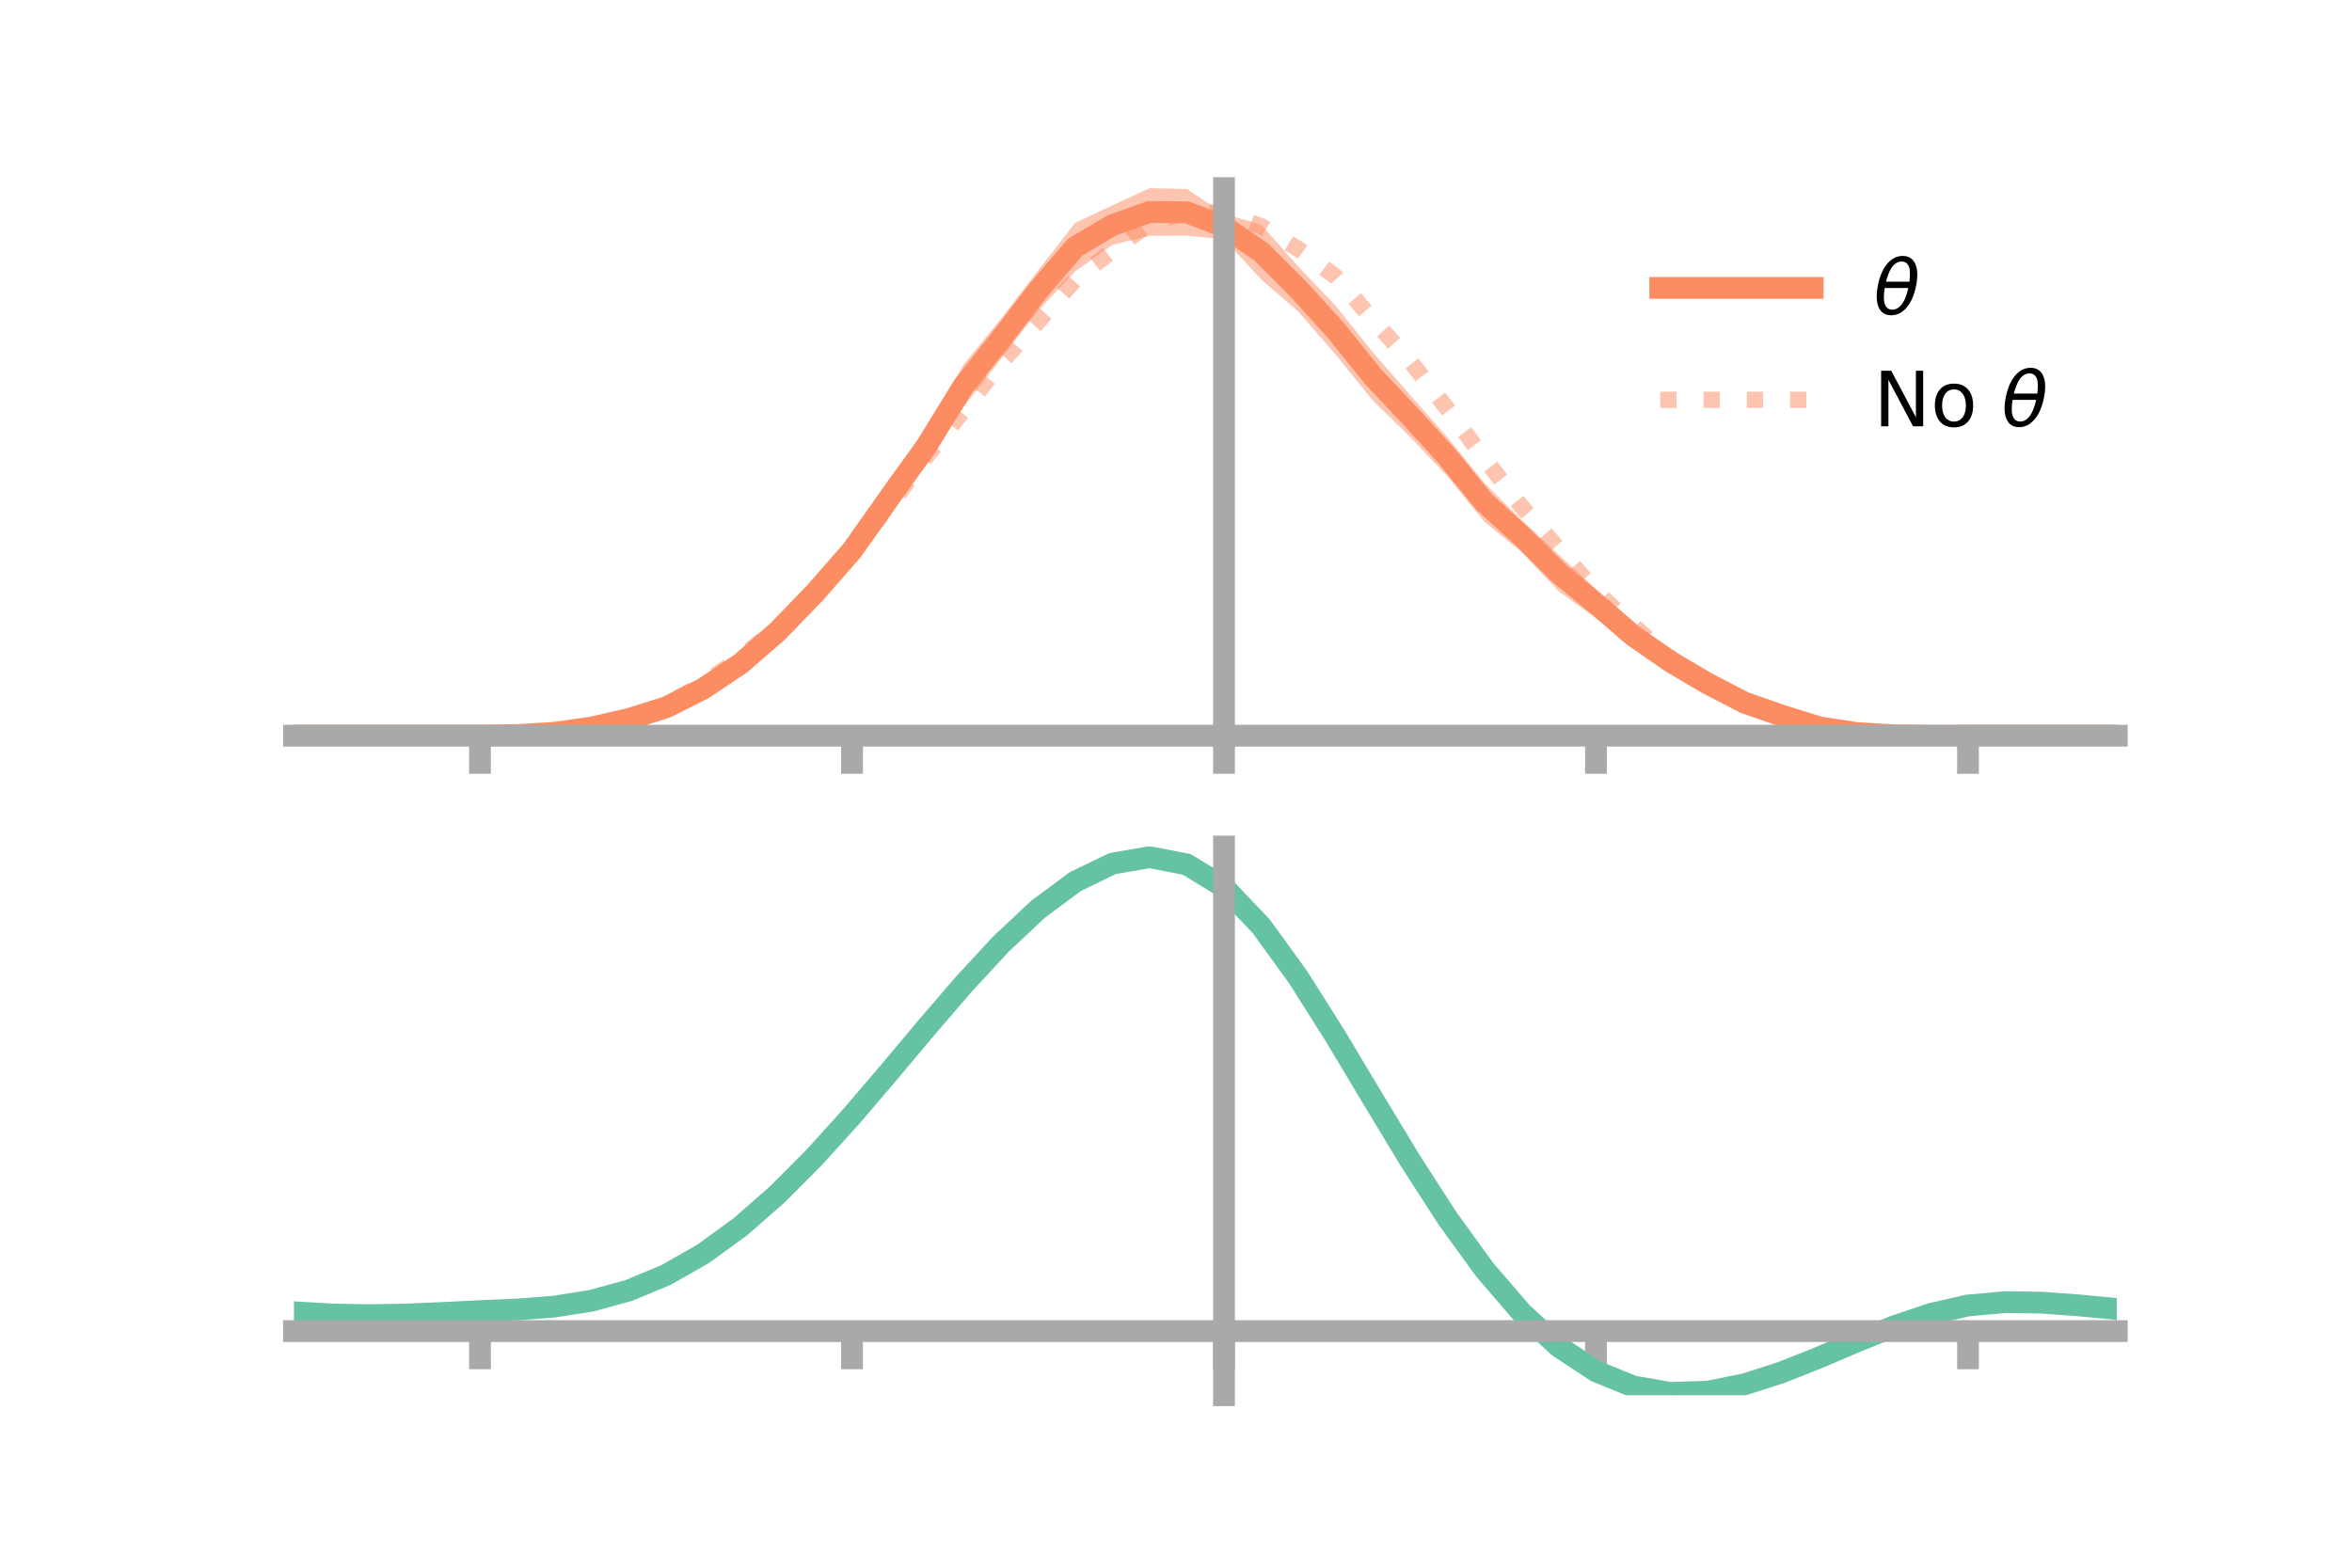 <?xml version="1.0" encoding="utf-8" standalone="no"?>
<!DOCTYPE svg PUBLIC "-//W3C//DTD SVG 1.1//EN"
  "http://www.w3.org/Graphics/SVG/1.1/DTD/svg11.dtd">
<!-- Created with matplotlib (https://matplotlib.org/) -->
<svg height="144pt" version="1.1" viewBox="0 0 216 144" width="216pt" xmlns="http://www.w3.org/2000/svg" xmlns:xlink="http://www.w3.org/1999/xlink">
 <defs>
  <style type="text/css">*{stroke-linecap:butt;stroke-linejoin:round;}</style>
 </defs>
 <g id="figure_1">
  <g id="patch_1">
   <path d="M 0 144 
L 216 144 
L 216 0 
L 0 0 
z
" style="fill:none;"/>
  </g>
  <g id="axes_1">
   <g id="patch_2">
    <path d="M 27 67.68 
L 194.4 67.68 
L 194.4 17.28 
L 27 17.28 
z
" style="fill:none;"/>
   </g>
   <g id="PolyCollection_1">
    <path clip-path="url(#p7c54e2a0d6)" d="M 27 67.577 
L 27 67.577 
L 30.416 67.577 
L 33.833 67.577 
L 37.249 67.577 
L 40.665 67.577 
L 44.082 67.575 
L 47.498 67.466 
L 50.914 67.173 
L 54.331 66.58 
L 57.747 65.711 
L 61.163 64.522 
L 64.58 62.677 
L 67.996 60.063 
L 71.412 57.208 
L 74.829 53.484 
L 78.245 49.418 
L 81.661 43.97 
L 85.078 39.546 
L 88.494 33.476 
L 91.91 29.306 
L 95.327 24.847 
L 98.743 20.47 
L 102.159 18.868 
L 105.576 17.28 
L 108.992 17.357 
L 112.408 19.641 
L 115.824 20.639 
L 119.241 24.495 
L 122.657 28.084 
L 126.073 32.351 
L 129.49 36.273 
L 132.906 40.148 
L 136.322 44.362 
L 139.739 47.765 
L 143.155 50.953 
L 146.571 54.116 
L 149.988 57.382 
L 153.404 59.989 
L 156.82 61.84 
L 160.237 63.913 
L 163.653 65.233 
L 167.069 66.465 
L 170.486 67.092 
L 173.902 67.401 
L 177.318 67.552 
L 180.735 67.576 
L 184.151 67.577 
L 187.567 67.577 
L 190.984 67.577 
L 194.4 67.577 
L 194.4 67.577 
L 194.4 67.577 
L 190.984 67.577 
L 187.567 67.577 
L 184.151 67.577 
L 180.735 67.578 
L 177.318 67.638 
L 173.902 67.68 
L 170.486 67.574 
L 167.069 67.15 
L 163.653 66.247 
L 160.237 65.191 
L 156.82 63.733 
L 153.404 61.552 
L 149.988 59.414 
L 146.571 56.781 
L 143.155 54.32 
L 139.739 50.71 
L 136.322 47.924 
L 132.906 43.737 
L 129.49 40.13 
L 126.073 36.785 
L 122.657 32.568 
L 119.241 28.631 
L 115.824 25.665 
L 112.408 21.978 
L 108.992 21.652 
L 105.576 21.659 
L 102.159 22.492 
L 98.743 24.928 
L 95.327 28.546 
L 91.91 32.988 
L 88.494 37.386 
L 85.078 42.428 
L 81.661 47.51 
L 78.245 51.734 
L 74.829 55.457 
L 71.412 58.811 
L 67.996 61.889 
L 64.58 63.837 
L 61.163 65.439 
L 57.747 66.381 
L 54.331 67.076 
L 50.914 67.452 
L 47.498 67.566 
L 44.082 67.577 
L 40.665 67.577 
L 37.249 67.577 
L 33.833 67.577 
L 30.416 67.577 
L 27 67.577 
z
" style="fill:#fc8d62;fill-opacity:0.5;"/>
   </g>
   <g id="matplotlib.axis_1">
    <g id="xtick_1">
     <g id="line2d_1">
      <defs>
       <path d="M 0 0 
L 0 3.5 
" id="m3866909941" style="stroke:#a9a9a9;stroke-width:2;"/>
      </defs>
      <g>
       <use style="fill:#a9a9a9;stroke:#a9a9a9;stroke-width:2;" x="44.082" xlink:href="#m3866909941" y="67.577"/>
      </g>
     </g>
    </g>
    <g id="xtick_2">
     <g id="line2d_2">
      <g>
       <use style="fill:#a9a9a9;stroke:#a9a9a9;stroke-width:2;" x="78.245" xlink:href="#m3866909941" y="67.577"/>
      </g>
     </g>
    </g>
    <g id="xtick_3">
     <g id="line2d_3">
      <g>
       <use style="fill:#a9a9a9;stroke:#a9a9a9;stroke-width:2;" x="112.408" xlink:href="#m3866909941" y="67.577"/>
      </g>
     </g>
    </g>
    <g id="xtick_4">
     <g id="line2d_4">
      <g>
       <use style="fill:#a9a9a9;stroke:#a9a9a9;stroke-width:2;" x="146.571" xlink:href="#m3866909941" y="67.577"/>
      </g>
     </g>
    </g>
    <g id="xtick_5">
     <g id="line2d_5">
      <g>
       <use style="fill:#a9a9a9;stroke:#a9a9a9;stroke-width:2;" x="180.735" xlink:href="#m3866909941" y="67.577"/>
      </g>
     </g>
    </g>
   </g>
   <g id="matplotlib.axis_2"/>
   <g id="line2d_6">
    <path clip-path="url(#p7c54e2a0d6)" d="M 27 67.577 
L 30.416 67.577 
L 33.833 67.577 
L 37.249 67.577 
L 40.665 67.577 
L 44.082 67.576 
L 47.498 67.516 
L 50.914 67.313 
L 54.331 66.828 
L 57.747 66.046 
L 61.163 64.981 
L 64.58 63.257 
L 67.996 60.976 
L 71.412 58.01 
L 74.829 54.471 
L 78.245 50.576 
L 81.661 45.74 
L 85.078 40.987 
L 88.494 35.431 
L 91.91 31.147 
L 95.327 26.696 
L 98.743 22.699 
L 102.159 20.68 
L 105.576 19.469 
L 108.992 19.505 
L 112.408 20.81 
L 115.824 23.152 
L 119.241 26.563 
L 122.657 30.326 
L 126.073 34.568 
L 129.49 38.202 
L 132.906 41.942 
L 136.322 46.143 
L 139.739 49.238 
L 143.155 52.637 
L 146.571 55.449 
L 149.988 58.398 
L 153.404 60.771 
L 156.82 62.787 
L 160.237 64.552 
L 163.653 65.74 
L 167.069 66.808 
L 170.486 67.333 
L 173.902 67.54 
L 177.318 67.595 
L 180.735 67.577 
L 184.151 67.577 
L 187.567 67.577 
L 190.984 67.577 
L 194.4 67.577 
" style="fill:none;stroke:#fc8d62;stroke-linecap:square;stroke-width:2;"/>
   </g>
   <g id="line2d_7">
    <path clip-path="url(#p7c54e2a0d6)" d="M 27 67.577 
L 30.416 67.577 
L 33.833 67.577 
L 37.249 67.577 
L 40.665 67.577 
L 44.082 67.576 
L 47.498 67.521 
L 50.914 67.305 
L 54.331 66.78 
L 57.747 65.941 
L 61.163 64.734 
L 64.58 62.835 
L 67.996 60.419 
L 71.412 57.668 
L 74.829 54.452 
L 78.245 50.439 
L 81.661 46.51 
L 85.078 41.94 
L 88.494 37.693 
L 91.91 33.329 
L 95.327 29.56 
L 98.743 25.682 
L 102.159 23.036 
L 105.576 20.513 
L 108.992 19.469 
L 112.408 19.52 
L 115.824 20.78 
L 119.241 22.879 
L 122.657 25.413 
L 126.073 29.353 
L 129.49 33.141 
L 132.906 37.546 
L 136.322 42.111 
L 139.739 46.53 
L 143.155 50.43 
L 146.571 54.348 
L 149.988 57.478 
L 153.404 60.444 
L 156.82 62.899 
L 160.237 64.637 
L 163.653 65.83 
L 167.069 66.817 
L 170.486 67.345 
L 173.902 67.536 
L 177.318 67.592 
L 180.735 67.577 
L 184.151 67.577 
L 187.567 67.577 
L 190.984 67.577 
L 194.4 67.577 
" style="fill:none;stroke:#fc8d62;stroke-dasharray:1.5,2.475;stroke-dashoffset:0;stroke-opacity:0.5;stroke-width:1.5;"/>
   </g>
   <g id="patch_3">
    <path d="M 112.408 67.68 
L 112.408 17.28 
" style="fill:none;stroke:#a9a9a9;stroke-linecap:square;stroke-linejoin:miter;stroke-width:2;"/>
   </g>
   <g id="patch_4">
    <path d="M 194.4 67.68 
L 194.4 17.28 
" style="fill:none;"/>
   </g>
   <g id="patch_5">
    <path d="M 27 67.577 
L 194.4 67.577 
" style="fill:none;stroke:#a9a9a9;stroke-linecap:square;stroke-linejoin:miter;stroke-width:2;"/>
   </g>
   <g id="patch_6">
    <path d="M 27 17.28 
L 194.4 17.28 
" style="fill:none;"/>
   </g>
   <g id="legend_1">
    <g id="line2d_8">
     <path d="M 152.47 26.449 
L 166.47 26.449 
" style="fill:none;stroke:#fc8d62;stroke-linecap:square;stroke-width:2;"/>
    </g>
    <g id="line2d_9"/>
    <g id="text_1">
     <!-- $\theta$ -->
     <g transform="translate(172.07 28.899)scale(0.07 -0.07)">
      <defs>
       <path d="M 45.516 34.672 
L 14.453 34.672 
Q 12.359 20.062 14.5 13.875 
Q 17.188 6.25 24.469 6.25 
Q 31.781 6.25 37.359 13.922 
Q 42.234 20.656 45.516 34.672 
z
M 47.016 42.969 
Q 48.344 56.844 46.625 61.719 
Q 43.953 69.438 36.766 69.438 
Q 29.297 69.438 23.828 61.812 
Q 19.531 55.672 16.156 42.969 
z
M 38.188 76.766 
Q 49.906 76.766 54.594 66.406 
Q 59.281 56.109 55.719 37.844 
Q 52.203 19.625 43.453 9.281 
Q 34.766 -1.125 23.047 -1.125 
Q 11.281 -1.125 6.641 9.281 
Q 2 19.625 5.516 37.844 
Q 9.078 56.109 17.719 66.406 
Q 26.422 76.766 38.188 76.766 
z
" id="DejaVuSans-Oblique-952"/>
      </defs>
      <use transform="translate(0 0.234)" xlink:href="#DejaVuSans-Oblique-952"/>
     </g>
    </g>
    <g id="line2d_10">
     <path d="M 152.47 36.724 
L 166.47 36.724 
" style="fill:none;stroke:#fc8d62;stroke-dasharray:1.5,2.475;stroke-dashoffset:0;stroke-opacity:0.5;stroke-width:1.5;"/>
    </g>
    <g id="line2d_11"/>
    <g id="text_2">
     <!-- No $\theta$ -->
     <g transform="translate(172.07 39.174)scale(0.07 -0.07)">
      <defs>
       <path d="M 9.812 72.906 
L 23.094 72.906 
L 55.422 11.922 
L 55.422 72.906 
L 64.984 72.906 
L 64.984 0 
L 51.703 0 
L 19.391 60.984 
L 19.391 0 
L 9.812 0 
z
" id="DejaVuSans-78"/>
       <path d="M 30.609 48.391 
Q 23.391 48.391 19.188 42.75 
Q 14.984 37.109 14.984 27.297 
Q 14.984 17.484 19.156 11.844 
Q 23.344 6.203 30.609 6.203 
Q 37.797 6.203 41.984 11.859 
Q 46.188 17.531 46.188 27.297 
Q 46.188 37.016 41.984 42.703 
Q 37.797 48.391 30.609 48.391 
z
M 30.609 56 
Q 42.328 56 49.016 48.375 
Q 55.719 40.766 55.719 27.297 
Q 55.719 13.875 49.016 6.219 
Q 42.328 -1.422 30.609 -1.422 
Q 18.844 -1.422 12.172 6.219 
Q 5.516 13.875 5.516 27.297 
Q 5.516 40.766 12.172 48.375 
Q 18.844 56 30.609 56 
z
" id="DejaVuSans-111"/>
       <path id="DejaVuSans-32"/>
      </defs>
      <use transform="translate(0 0.234)" xlink:href="#DejaVuSans-78"/>
      <use transform="translate(74.805 0.234)" xlink:href="#DejaVuSans-111"/>
      <use transform="translate(135.986 0.234)" xlink:href="#DejaVuSans-32"/>
      <use transform="translate(167.773 0.234)" xlink:href="#DejaVuSans-Oblique-952"/>
     </g>
    </g>
   </g>
  </g>
  <g id="axes_2">
   <g id="patch_7">
    <path d="M 27 128.16 
L 194.4 128.16 
L 194.4 77.76 
L 27 77.76 
z
" style="fill:none;"/>
   </g>
   <g id="PolyCollection_2">
    <path clip-path="url(#pb361aea352)" d="M 27 120.578 
L 27 120.497 
L 30.416 120.705 
L 33.833 120.774 
L 37.249 120.71 
L 40.665 120.554 
L 44.082 120.377 
L 47.498 120.223 
L 50.914 119.951 
L 54.331 119.403 
L 57.747 118.453 
L 61.163 117.009 
L 64.58 115.02 
L 67.996 112.478 
L 71.412 109.414 
L 74.829 105.896 
L 78.245 102.022 
L 81.661 97.924 
L 85.078 93.756 
L 88.494 89.69 
L 91.91 85.918 
L 95.327 82.638 
L 98.743 80.051 
L 102.159 78.36 
L 105.576 77.76 
L 108.992 78.437 
L 112.408 80.558 
L 115.824 84.202 
L 119.241 88.992 
L 122.657 94.491 
L 126.073 100.291 
L 129.49 106.035 
L 132.906 111.424 
L 136.322 116.222 
L 139.739 120.263 
L 143.155 123.443 
L 146.571 125.725 
L 149.988 127.128 
L 153.404 127.724 
L 156.82 127.621 
L 160.237 126.952 
L 163.653 125.87 
L 167.069 124.533 
L 170.486 123.105 
L 173.902 121.743 
L 177.318 120.602 
L 180.735 119.831 
L 184.151 119.528 
L 187.567 119.585 
L 190.984 119.849 
L 194.4 120.188 
L 194.4 120.293 
L 194.4 120.293 
L 190.984 119.978 
L 187.567 119.732 
L 184.151 119.687 
L 180.735 119.997 
L 177.318 120.781 
L 173.902 121.954 
L 170.486 123.363 
L 167.069 124.844 
L 163.653 126.23 
L 160.237 127.35 
L 156.82 128.043 
L 153.404 128.16 
L 149.988 127.576 
L 146.571 126.196 
L 143.155 123.967 
L 139.739 120.877 
L 136.322 116.965 
L 132.906 112.324 
L 129.49 107.113 
L 126.073 101.554 
L 122.657 95.935 
L 119.241 90.603 
L 115.824 85.956 
L 112.408 82.42 
L 108.992 80.366 
L 105.576 79.713 
L 102.159 80.293 
L 98.743 81.92 
L 95.327 84.404 
L 91.91 87.548 
L 88.494 91.158 
L 85.078 95.041 
L 81.661 99.018 
L 78.245 102.923 
L 74.829 106.612 
L 71.412 109.962 
L 67.996 112.883 
L 64.58 115.312 
L 61.163 117.223 
L 57.747 118.621 
L 54.331 119.549 
L 50.914 120.084 
L 47.498 120.345 
L 44.082 120.489 
L 40.665 120.65 
L 37.249 120.788 
L 33.833 120.838 
L 30.416 120.769 
L 27 120.578 
z
" style="fill:#66c2a5;fill-opacity:0.5;"/>
   </g>
   <g id="matplotlib.axis_3">
    <g id="xtick_6">
     <g id="line2d_12">
      <g>
       <use style="fill:#a9a9a9;stroke:#a9a9a9;stroke-width:2;" x="44.082" xlink:href="#m3866909941" y="122.268"/>
      </g>
     </g>
    </g>
    <g id="xtick_7">
     <g id="line2d_13">
      <g>
       <use style="fill:#a9a9a9;stroke:#a9a9a9;stroke-width:2;" x="78.245" xlink:href="#m3866909941" y="122.268"/>
      </g>
     </g>
    </g>
    <g id="xtick_8">
     <g id="line2d_14">
      <g>
       <use style="fill:#a9a9a9;stroke:#a9a9a9;stroke-width:2;" x="112.408" xlink:href="#m3866909941" y="122.268"/>
      </g>
     </g>
    </g>
    <g id="xtick_9">
     <g id="line2d_15">
      <g>
       <use style="fill:#a9a9a9;stroke:#a9a9a9;stroke-width:2;" x="146.571" xlink:href="#m3866909941" y="122.268"/>
      </g>
     </g>
    </g>
    <g id="xtick_10">
     <g id="line2d_16">
      <g>
       <use style="fill:#a9a9a9;stroke:#a9a9a9;stroke-width:2;" x="180.735" xlink:href="#m3866909941" y="122.268"/>
      </g>
     </g>
    </g>
   </g>
   <g id="matplotlib.axis_4"/>
   <g id="line2d_17">
    <path clip-path="url(#pb361aea352)" d="M 27 120.538 
L 30.416 120.737 
L 33.833 120.806 
L 37.249 120.749 
L 40.665 120.602 
L 44.082 120.433 
L 47.498 120.284 
L 50.914 120.017 
L 54.331 119.476 
L 57.747 118.537 
L 61.163 117.116 
L 64.58 115.166 
L 67.996 112.681 
L 71.412 109.688 
L 74.829 106.254 
L 78.245 102.473 
L 81.661 98.471 
L 85.078 94.398 
L 88.494 90.424 
L 91.91 86.733 
L 95.327 83.521 
L 98.743 80.986 
L 102.159 79.326 
L 105.576 78.737 
L 108.992 79.402 
L 112.408 81.489 
L 115.824 85.079 
L 119.241 89.798 
L 122.657 95.213 
L 126.073 100.922 
L 129.49 106.574 
L 132.906 111.874 
L 136.322 116.594 
L 139.739 120.57 
L 143.155 123.705 
L 146.571 125.961 
L 149.988 127.352 
L 153.404 127.942 
L 156.82 127.832 
L 160.237 127.151 
L 163.653 126.05 
L 167.069 124.689 
L 170.486 123.234 
L 173.902 121.849 
L 177.318 120.692 
L 180.735 119.914 
L 184.151 119.607 
L 187.567 119.658 
L 190.984 119.913 
L 194.4 120.24 
" style="fill:none;stroke:#66c2a5;stroke-linecap:square;stroke-width:2;"/>
   </g>
   <g id="patch_8">
    <path d="M 112.408 128.16 
L 112.408 77.76 
" style="fill:none;stroke:#a9a9a9;stroke-linecap:square;stroke-linejoin:miter;stroke-width:2;"/>
   </g>
   <g id="patch_9">
    <path d="M 194.4 128.16 
L 194.4 77.76 
" style="fill:none;"/>
   </g>
   <g id="patch_10">
    <path d="M 27 122.268 
L 194.4 122.268 
" style="fill:none;stroke:#a9a9a9;stroke-linecap:square;stroke-linejoin:miter;stroke-width:2;"/>
   </g>
   <g id="patch_11">
    <path d="M 27 77.76 
L 194.4 77.76 
" style="fill:none;"/>
   </g>
  </g>
 </g>
 <defs>
  <clipPath id="p7c54e2a0d6">
   <rect height="50.4" width="167.4" x="27" y="17.28"/>
  </clipPath>
  <clipPath id="pb361aea352">
   <rect height="50.4" width="167.4" x="27" y="77.76"/>
  </clipPath>
 </defs>
</svg>

